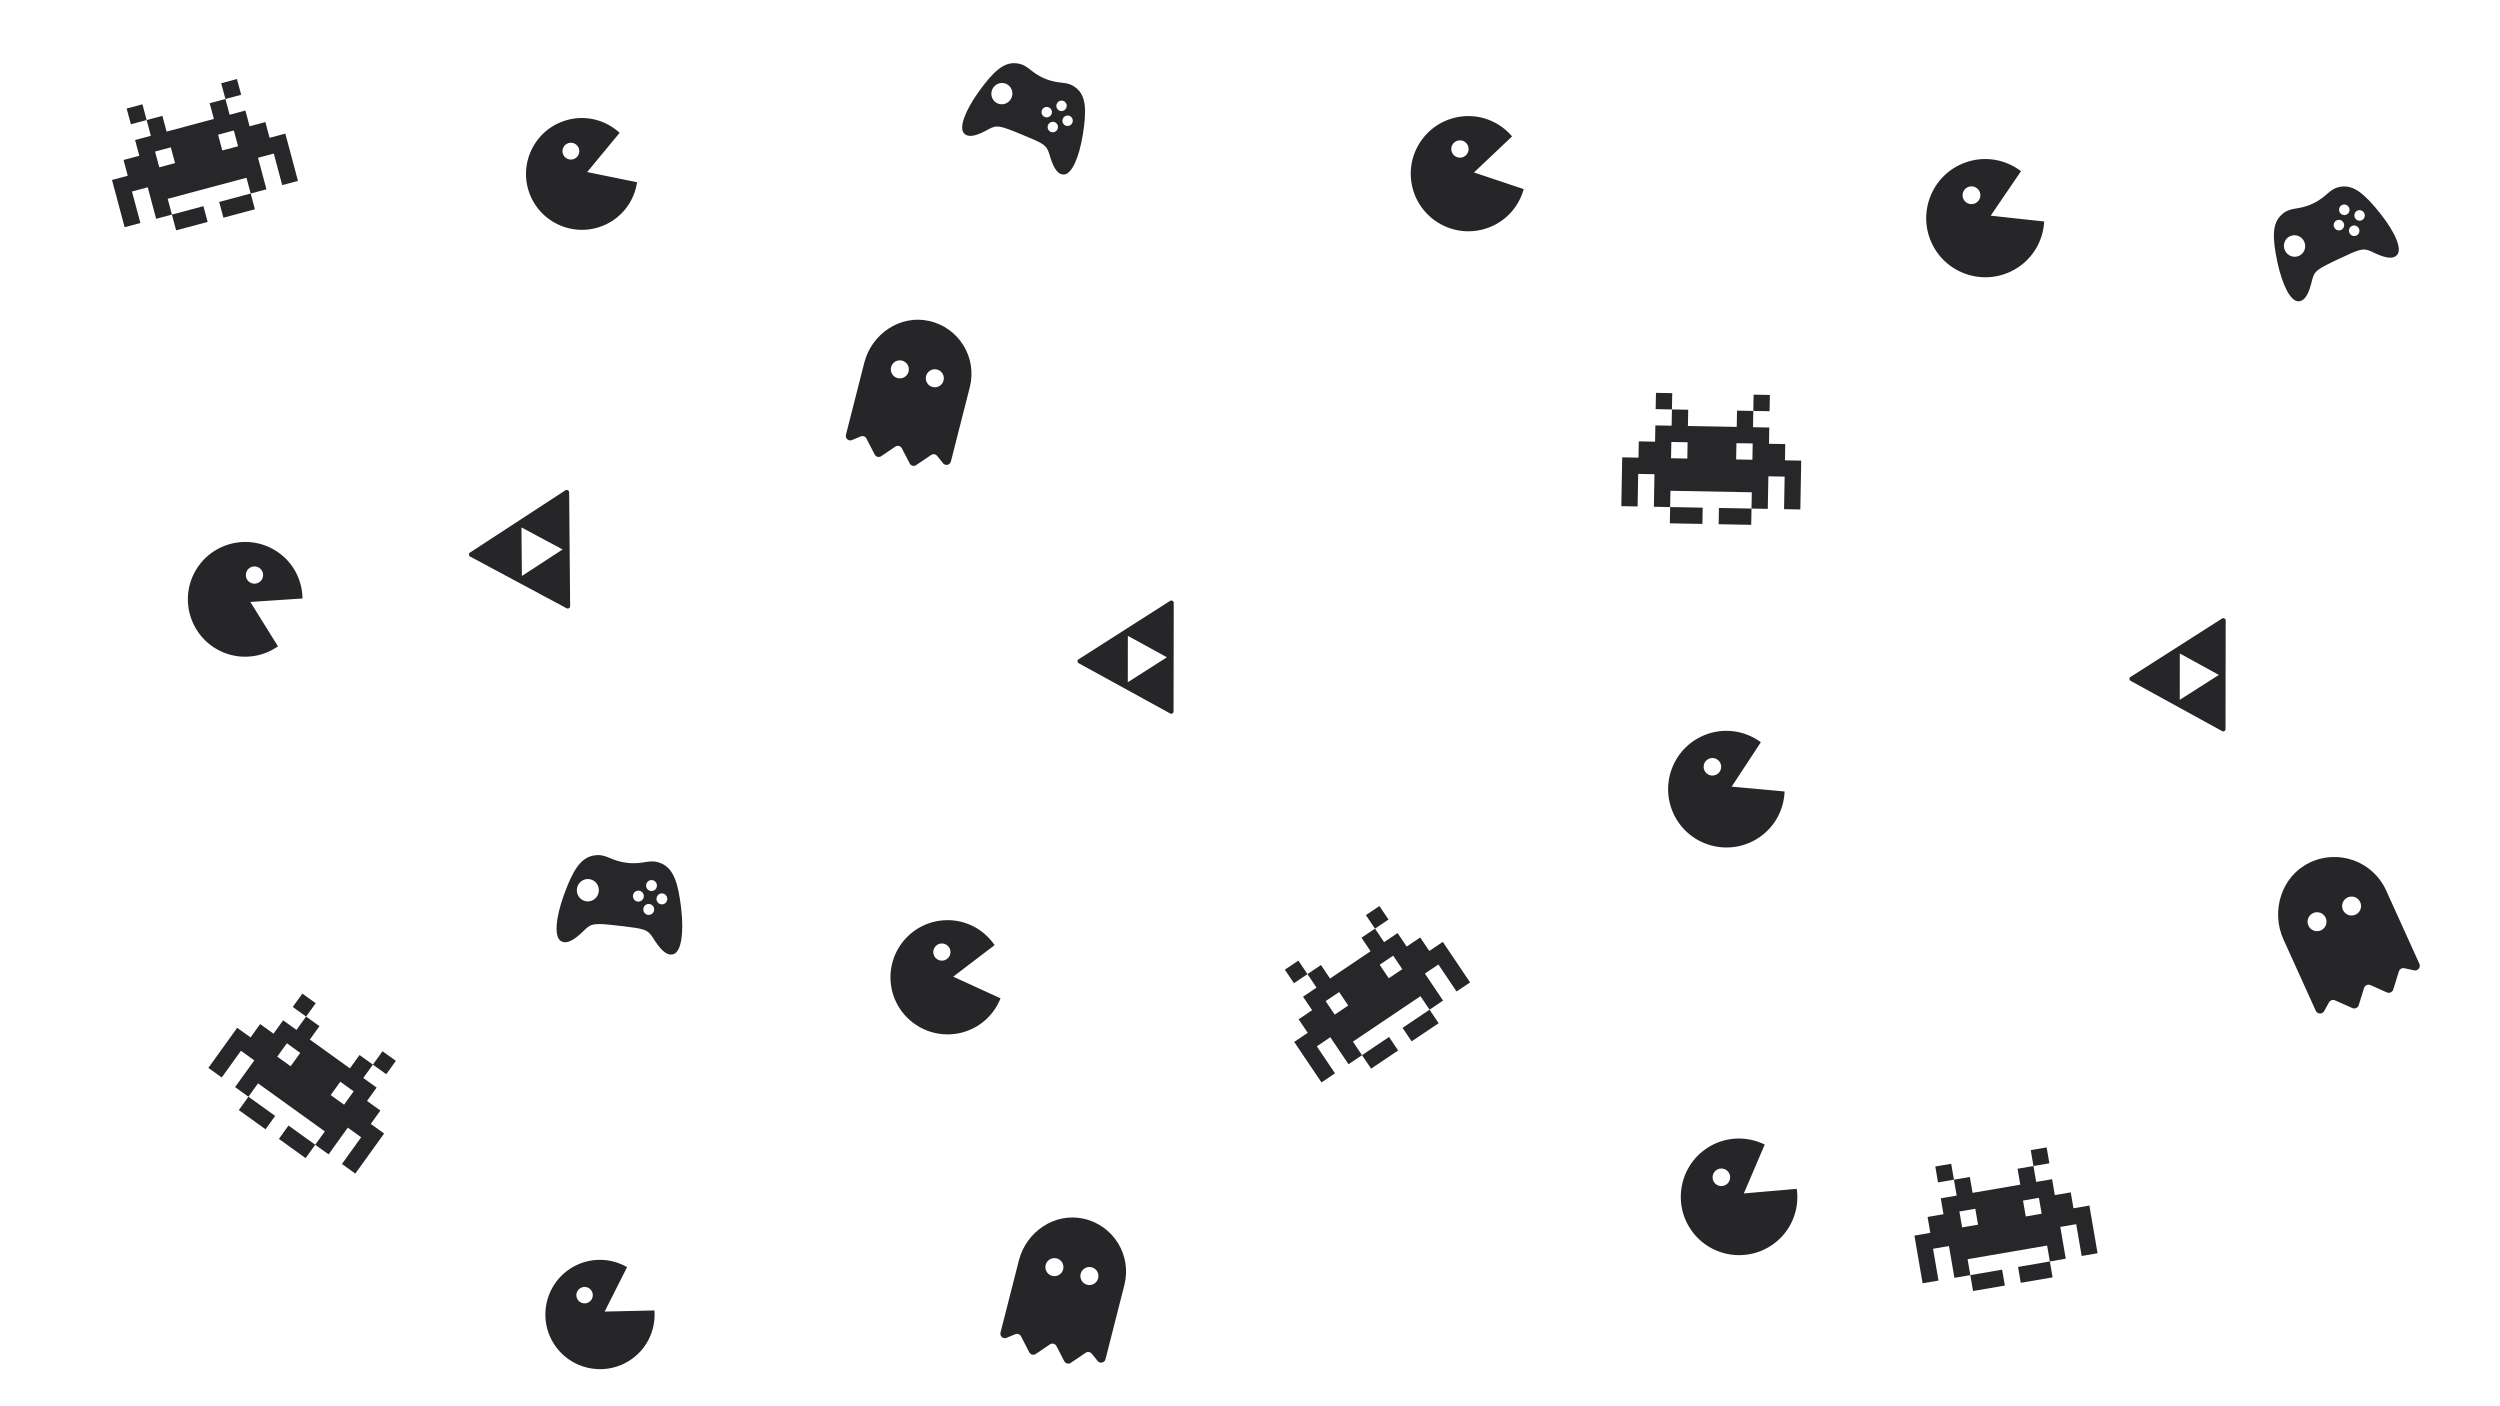 <?xml version="1.0" encoding="UTF-8" standalone="no"?>
<!-- Created with Inkscape (http://www.inkscape.org/) -->

<svg
   width="1920"
   height="1080"
   viewBox="0 0 1920 1080"
   version="1.1"
   id="svg1"
   xml:space="preserve"
   inkscape:export-filename="video-game-background.svg"
   inkscape:export-xdpi="96"
   inkscape:export-ydpi="96"
   inkscape:version="1.3.2 (091e20e, 2023-11-25, custom)"
   sodipodi:docname="video_game_background.svg"
   xmlns:inkscape="http://www.inkscape.org/namespaces/inkscape"
   xmlns:sodipodi="http://sodipodi.sourceforge.net/DTD/sodipodi-0.dtd"
   xmlns:xlink="http://www.w3.org/1999/xlink"
   xmlns="http://www.w3.org/2000/svg"
   xmlns:svg="http://www.w3.org/2000/svg"><sodipodi:namedview
     id="namedview1"
     pagecolor="#ffffff"
     bordercolor="#000000"
     borderopacity="0.25"
     inkscape:showpageshadow="2"
     inkscape:pageopacity="0.0"
     inkscape:pagecheckerboard="0"
     inkscape:deskcolor="#d1d1d1"
     inkscape:document-units="px"
     inkscape:zoom="0.39295986"
     inkscape:cx="736.71646"
     inkscape:cy="627.29053"
     inkscape:window-width="1920"
     inkscape:window-height="1046"
     inkscape:window-x="-11"
     inkscape:window-y="-11"
     inkscape:window-maximized="1"
     inkscape:current-layer="layer1" /><defs
     id="defs1" /><g
     inkscape:label="Layer 1"
     inkscape:groupmode="layer"
     id="layer1"><path
       d="m -426.076,920.413 c -9.468,-2.834 -12.441,2.536 -25.683,2.536 -13.242,0 -16.216,-5.391 -25.683,-2.536 -9.468,2.834 -14.191,12.87 -18.662,31.706 -4.47,18.858 -3.648,32.474 1.624,35.009 5.272,2.536 11.218,-3.281 16.89,-10.462 4.597,-5.625 6.895,-5.988 25.831,-5.988 18.915,0 20.876,0.149 25.831,5.988 5.672,7.181 11.619,12.998 16.89,10.462 5.272,-2.536 6.094,-16.152 1.624,-35.009 -4.47,-18.836 -9.215,-28.851 -18.662,-31.706 z m -52.632,34.86 c -4.576,0 -8.287,-3.772 -8.287,-8.438 0,-4.645 3.711,-8.438 8.287,-8.438 4.576,0 8.287,3.793 8.287,8.438 0,4.645 -3.711,8.438 -8.287,8.438 z m 38.272,-4.283 c -2.235,0 -4.07,-1.854 -4.07,-4.134 0,-2.28 1.835,-4.134 4.07,-4.134 2.256,0 4.091,1.854 4.091,4.134 -0.021,2.28 -1.835,4.134 -4.091,4.134 z m 8.899,9.035 c -2.235,0 -4.07,-1.854 -4.07,-4.134 0,-2.301 1.835,-4.134 4.07,-4.134 2.256,0 4.091,1.854 4.091,4.134 0,2.301 -1.835,4.134 -4.091,4.134 z m 0,-18.091 c -2.235,0 -4.07,-1.854 -4.07,-4.134 0,-2.28 1.835,-4.134 4.07,-4.134 2.256,0 4.091,1.854 4.091,4.134 0,2.28 -1.835,4.134 -4.091,4.134 z m 8.92,9.056 c -2.256,0 -4.07,-1.854 -4.07,-4.134 0,-2.28 1.835,-4.134 4.07,-4.134 2.235,0 4.07,1.854 4.07,4.134 0,2.28 -1.813,4.134 -4.07,4.134 z"
       id="path1"
       style="fill:#27272a;fill-opacity:1;stroke-width:0.212" /><g
       id="g16"
       transform="matrix(3.617,0,0,3.617,-252.2,847.877)"
       style="fill:#262629;fill-opacity:1"><path
         d="m 23.938,22.259 -11.5,-21.019 c -0.176,-0.321 -0.701,-0.321 -0.877,0 L 0.062,22.259 C -0.023,22.414 -0.021,22.603 0.07,22.755 0.16,22.907 0.323,23 0.5,23 h 23 c 0.177,0 0.34,-0.093 0.43,-0.245 0.091,-0.152 0.094,-0.341 0.009,-0.496 z M 7.094,12.5 h 9.812 L 12,21.459 Z"
         fill="#303c42"
         id="path1-4"
         style="fill:#262629;fill-opacity:1" /><g
         id="g1"
         style="fill:#262629;fill-opacity:1" /><g
         id="g2"
         style="fill:#262629;fill-opacity:1" /><g
         id="g3"
         style="fill:#262629;fill-opacity:1" /><g
         id="g4"
         style="fill:#262629;fill-opacity:1" /><g
         id="g5"
         style="fill:#262629;fill-opacity:1" /><g
         id="g6"
         style="fill:#262629;fill-opacity:1" /><g
         id="g7"
         style="fill:#262629;fill-opacity:1" /><g
         id="g8"
         style="fill:#262629;fill-opacity:1" /><g
         id="g9"
         style="fill:#262629;fill-opacity:1" /><g
         id="g10"
         style="fill:#262629;fill-opacity:1" /><g
         id="g11"
         style="fill:#262629;fill-opacity:1" /><g
         id="g12"
         style="fill:#262629;fill-opacity:1" /><g
         id="g13"
         style="fill:#262629;fill-opacity:1" /><g
         id="g14"
         style="fill:#262629;fill-opacity:1" /><g
         id="g15"
         style="fill:#262629;fill-opacity:1" /></g><path
       d="m -360.801,851.494 c 16.257,0 30.875,-8.896 38.508,-23.23 l -34.136,-20.485 34.136,-20.484 c -7.632,-14.334 -22.25,-23.23 -38.508,-23.23 -24.104,0 -43.714,19.61 -43.714,43.714 0,24.104 19.61,43.714 43.714,43.714 z m -2.186,-69.943 a 6.559,6.559 0 1 1 -0.005,13.119 6.559,6.559 0 0 1 0.005,-13.119 z"
       id="path1-6"
       style="fill:#262629;fill-opacity:1;stroke-width:4.371" /><path
       d="m -300.653,1016.889 c -23.493,0.704 -41.602,21.199 -41.602,44.701 v 58.999 c 0,3.188 3.852,4.782 6.105,2.528 l 5.571,-4.142 c 1.489,-1.107 3.577,-0.892 4.809,0.494 l 9.601,10.809 c 1.397,1.397 3.662,1.397 5.059,0 l 9.103,-10.25 c 1.424,-1.603 3.925,-1.603 5.347,0 l 9.103,10.25 c 1.397,1.397 3.662,1.397 5.059,0 l 9.601,-10.809 c 1.232,-1.386 3.32,-1.603 4.809,-0.494 l 5.571,4.142 c 2.253,2.253 6.105,0.657 6.105,-2.528 v -60.798 c 0,-24.143 -19.934,-43.63 -44.24,-42.901 z m -12.988,50.055 c -3.95,0 -7.154,-3.203 -7.154,-7.154 0,-3.95 3.203,-7.154 7.154,-7.154 3.95,0 7.154,3.204 7.154,7.154 0,3.95 -3.203,7.154 -7.154,7.154 z m 28.614,0 c -3.95,0 -7.154,-3.203 -7.154,-7.154 0,-3.95 3.203,-7.154 7.154,-7.154 3.95,0 7.154,3.204 7.154,7.154 0,3.95 -3.203,7.154 -7.154,7.154 z"
       id="path1-3"
       style="fill:#262629;fill-opacity:1;stroke-width:0.224" /><path
       d="m -311.131,695.297 v -12.792 h 25.583 v 12.792 z m 38.375,0 h 25.583 v -12.792 h -25.583 z m 63.958,-51.166 v 12.792 25.583 h -12.792 V 656.923 H -234.382 v 25.583 h -12.792 v -12.791 h -63.958 v 12.791 h -12.792 v -25.583 h -12.791 v 25.583 h -12.792 v -25.583 -12.792 h 12.792 v -12.792 h 12.791 v -12.792 h 12.792 V 605.756 h 12.792 v 12.792 h 38.375 V 605.756 h 12.792 v 12.792 h 12.792 v 12.792 h 12.792 v 12.792 z m -89.541,-12.792 h -12.792 v 12.792 h 12.792 z m 51.166,0 h -12.792 v 12.792 h 12.792 z m 12.792,-38.375 h -12.792 v 12.792 h 12.792 z m -89.541,0 v 12.792 h 12.792 v -12.792 z"
       id="path103"
       style="fill:#27272a;fill-opacity:1;stroke-width:0.365" /><use
       id="use135"
       inkscape:spray-origin="#g16"
       xlink:href="#g16"
       transform="matrix(0.845,0.464,-0.464,0.845,2279.915,-147.675)" /><use
       id="use136"
       inkscape:spray-origin="#path1-6"
       xlink:href="#path1-6"
       transform="matrix(0.897,0.46,-0.46,0.897,883.571,-98.318)" /><use
       id="use140"
       inkscape:spray-origin="#path1"
       xlink:href="#path1"
       transform="matrix(1.014,0.118,-0.118,1.014,1048.6,-219.912)" /><use
       id="use141"
       inkscape:spray-origin="#path1-6"
       xlink:href="#path1-6"
       transform="matrix(0.923,-0.445,0.445,0.923,1299.463,-300.059)" /><use
       id="use142"
       inkscape:spray-origin="#path1-6"
       xlink:href="#path1-6"
       transform="matrix(0.926,-0.327,0.327,0.926,516.862,-732.406)" /><use
       id="use143"
       inkscape:spray-origin="#path1-6"
       xlink:href="#path1-6"
       transform="matrix(0.988,-0.218,0.218,0.988,1308.068,-743.345)" /><use
       id="use144"
       inkscape:spray-origin="#path103"
       xlink:href="#path103"
       transform="matrix(0.802,0.577,-0.577,0.802,834.131,474.426)" /><use
       id="use145"
       inkscape:spray-origin="#path1-6"
       xlink:href="#path1-6"
       transform="matrix(0.812,-0.513,0.513,0.812,339.405,168.524)" /><use
       id="use146"
       inkscape:spray-origin="#path1-6"
       xlink:href="#path1-6"
       transform="matrix(0.997,-0.111,0.111,0.997,997.786,-94.852)" /><use
       id="use147"
       inkscape:spray-origin="#path1-6"
       xlink:href="#path1-6"
       transform="matrix(0.943,-0.435,0.435,0.943,1513.571,-751.138)" /><use
       id="use148"
       inkscape:spray-origin="#g16"
       xlink:href="#g16"
       transform="matrix(0.89,0.477,-0.477,0.89,1028.1,-281.739)" /><use
       id="use149"
       inkscape:spray-origin="#path103"
       xlink:href="#path103"
       transform="matrix(0.955,-0.164,0.164,0.955,1698.408,276.471)" /><use
       id="use150"
       inkscape:spray-origin="#path1-6"
       xlink:href="#path1-6"
       transform="matrix(0.83,-0.601,0.601,0.83,1149.633,31.876)" /><use
       id="use151"
       inkscape:spray-origin="#path103"
       xlink:href="#path103"
       transform="matrix(0.977,0.018,-0.018,0.977,1598.931,-271.785)" /><use
       id="use152"
       inkscape:spray-origin="#path1-3"
       xlink:href="#path1-3"
       transform="matrix(0.939,0.239,-0.239,0.939,1238.877,-636.517)" /><use
       id="use153"
       inkscape:spray-origin="#path1"
       xlink:href="#path1"
       transform="matrix(0.9,0.371,-0.371,0.9,1551.561,-602.64)" /><use
       id="use154"
       inkscape:spray-origin="#path103"
       xlink:href="#path103"
       transform="matrix(0.811,-0.546,0.546,0.811,925.706,86.966)" /><use
       id="use155"
       inkscape:spray-origin="#path103"
       xlink:href="#path103"
       transform="matrix(0.946,-0.253,0.253,0.946,253.685,-559.567)" /><use
       id="use156"
       inkscape:spray-origin="#path1"
       xlink:href="#path1"
       transform="matrix(0.89,-0.419,0.419,0.89,1791.546,-854.334)" /><use
       id="use157"
       inkscape:spray-origin="#path1-3"
       xlink:href="#path1-3"
       transform="matrix(0.927,-0.42,0.42,0.927,1625.127,-406.289)" /><use
       id="use158"
       inkscape:spray-origin="#path1-3"
       xlink:href="#path1-3"
       transform="matrix(0.939,0.239,-0.239,0.939,1357.6,52.969)" /><use
       id="use159"
       inkscape:spray-origin="#g16"
       xlink:href="#g16"
       transform="matrix(0.845,0.464,-0.464,0.845,1472.015,-161.218)" /></g></svg>
